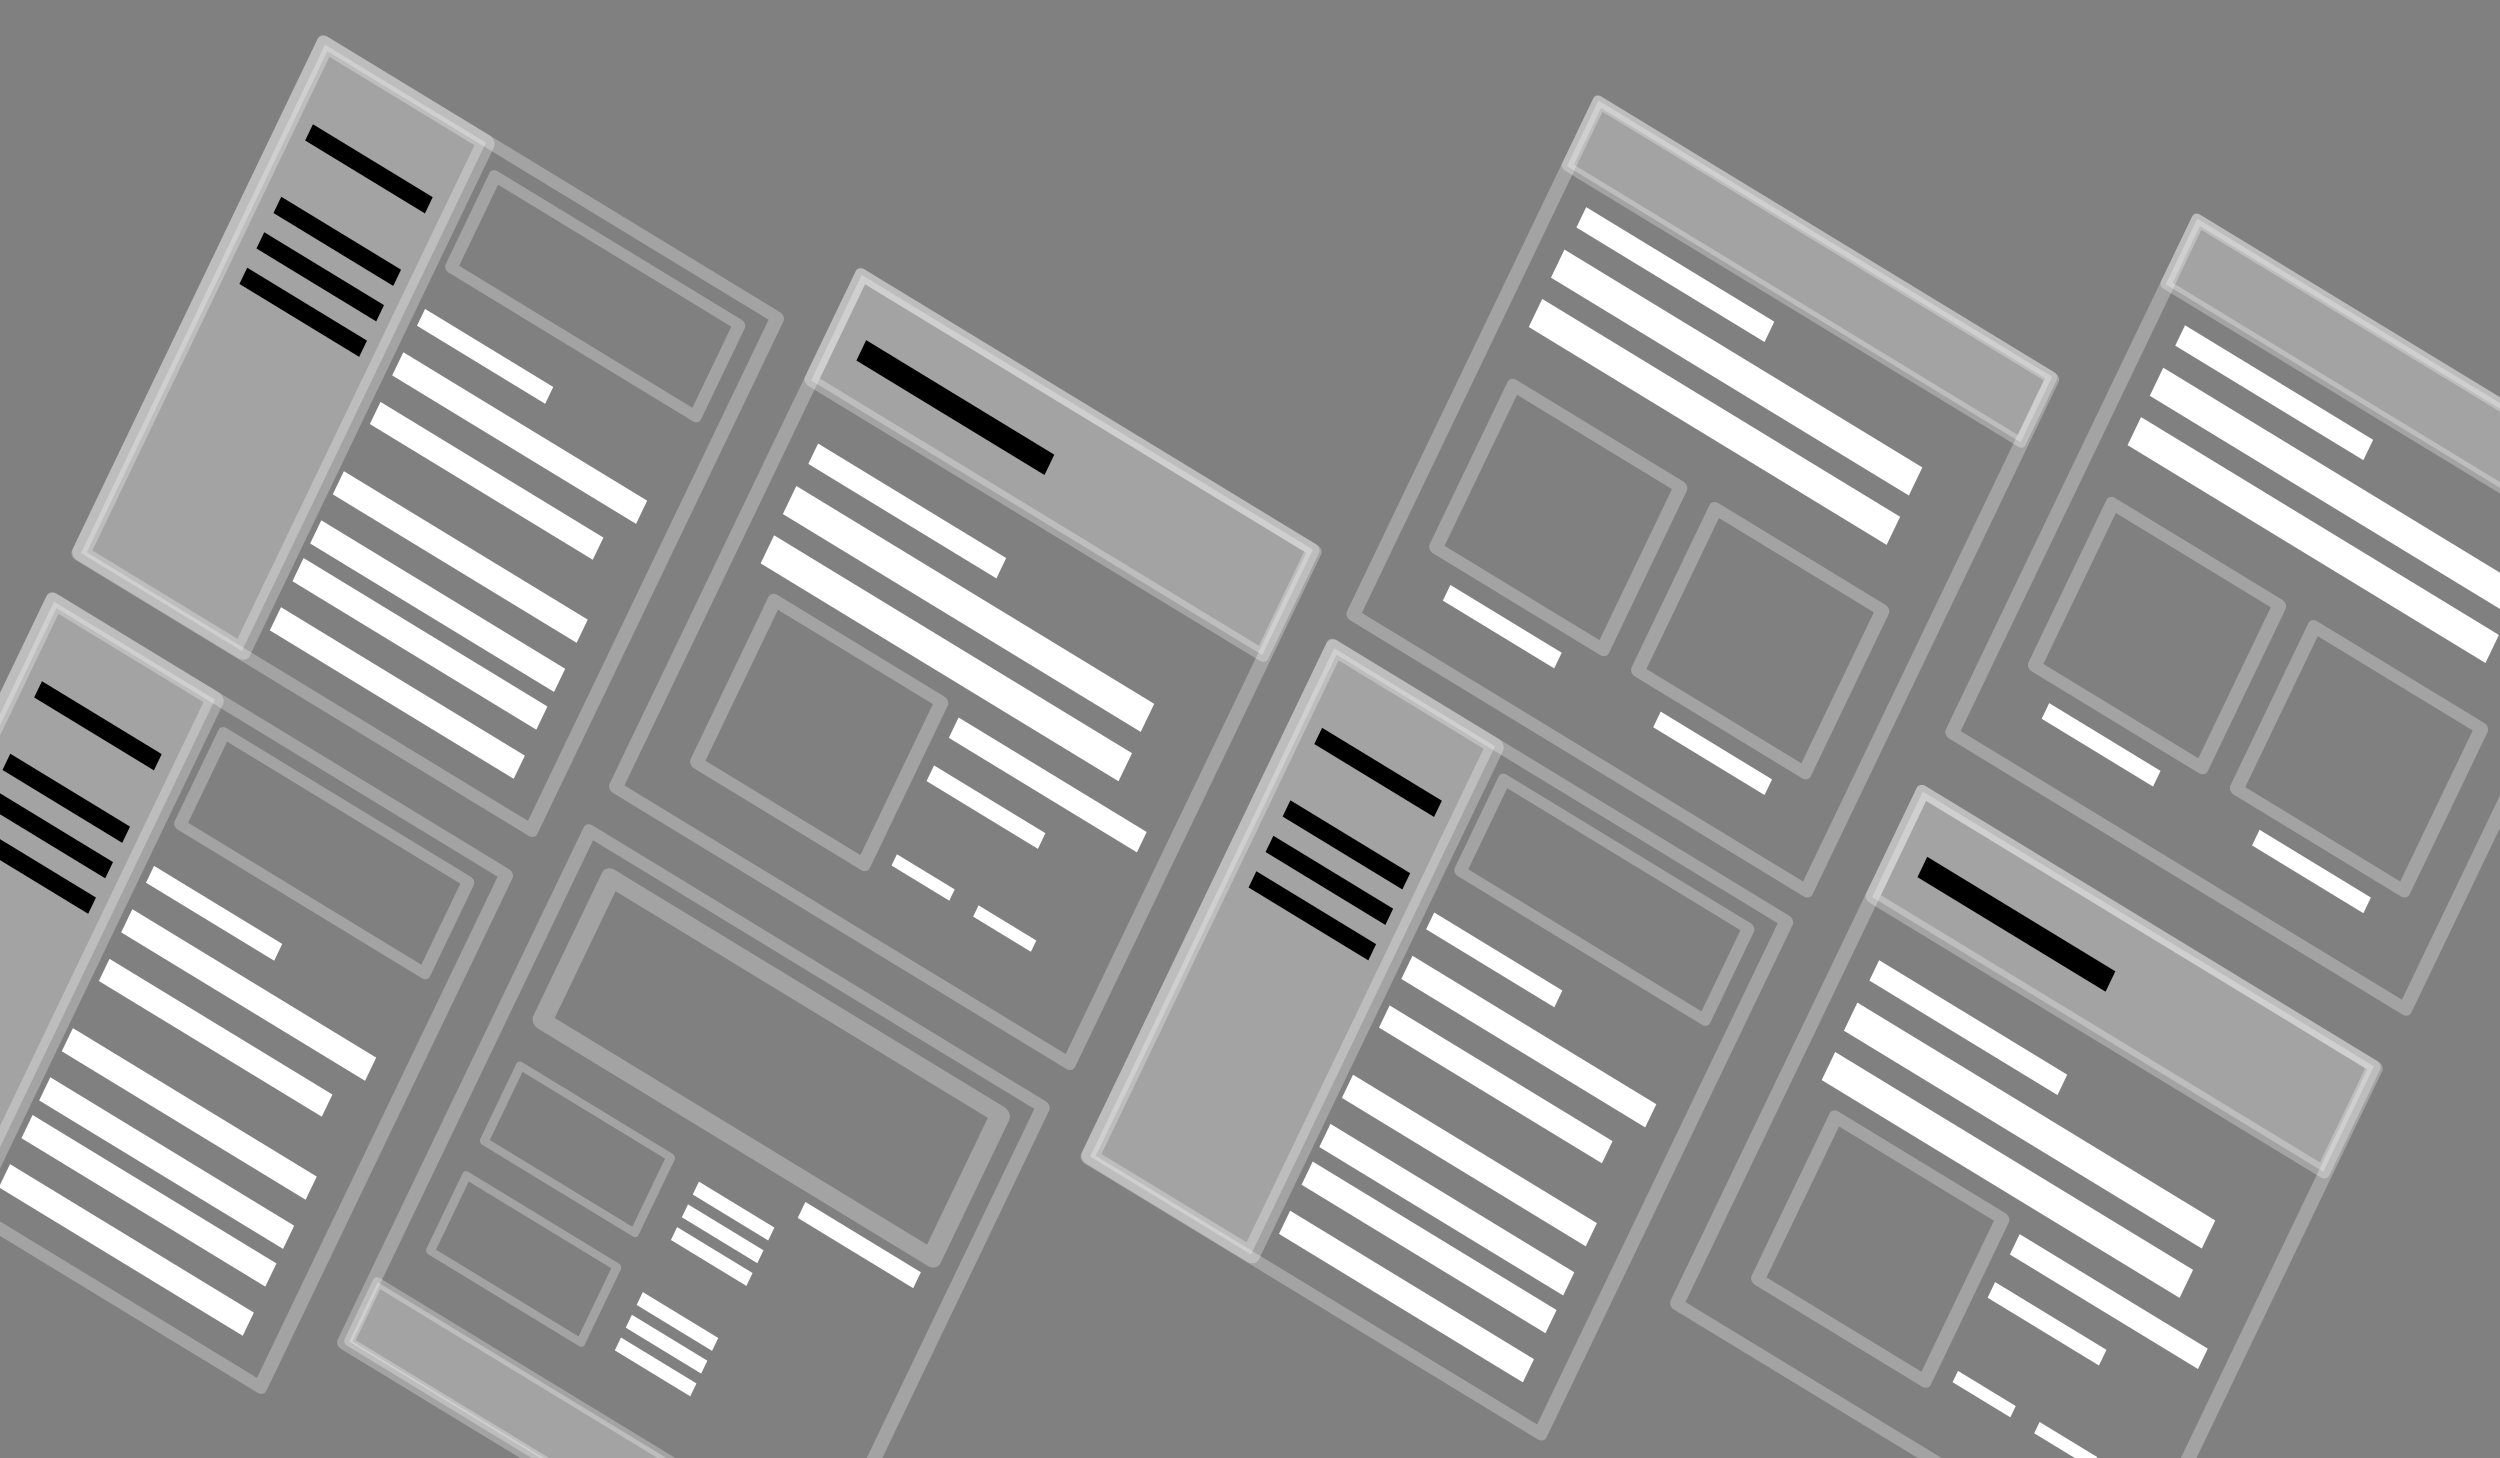 <svg width="786.249" height="458.664" viewBox="0 0 208.028 121.355" xmlns="http://www.w3.org/2000/svg"><rect x="0" y="0" width="208.028" height="121.355" fill="#808080" stroke="none"/><path opacity=".279" fill="none" stroke="#fff" stroke-width="1.765" stroke-linejoin="round" d="M38.02 43.659h66.18v80.599H38.02z" transform="matrix(.57 .347 -.254 .529 149.414 29.582)"/><path opacity=".279" fill="none" stroke="#fff" stroke-width="1.765" stroke-linejoin="round" d="M45.834 89.738h24.387v25.517H45.834z" transform="matrix(.57 .347 -.254 .529 149.414 29.582)"/><path opacity=".279" fill="#fff" stroke="#fff" stroke-width="1.765" stroke-linejoin="round" d="M38.02 43.659h65.863v16.586H38.02z" transform="matrix(.57 .347 -.254 .529 149.414 29.582)"/><path d="M42.062 52.866h27.46" fill="none" stroke="#000" stroke-width="3.202" transform="matrix(.57 .347 -.254 .529 149.414 29.582)"/><path d="M42.237 69.014h27.459M72.967 91.948h27.46" fill="none" stroke="#fff" stroke-width="3.202" transform="matrix(.57 .347 -.254 .529 149.414 29.582)"/><path d="M72.795 99.229H89.05" fill="none" stroke="#fff" stroke-width="2.463" transform="matrix(.57 .347 -.254 .529 149.414 29.582)"/><path d="M73.419 112.448h8.432M85.413 112.62h8.433" fill="none" stroke="#fff" stroke-width="1.774" transform="matrix(.57 .347 -.254 .529 149.414 29.582)"/><path d="M42.08 76.396h52.244M42.247 84.05h52.245" fill="none" stroke="#fff" stroke-width="4.416" transform="matrix(.57 .347 -.254 .529 149.414 29.582)"/><g><path opacity=".279" fill="none" stroke="#fff" stroke-width="1.765" stroke-linejoin="round" d="M282.28 41.419h66.18v80.599h-66.18z" transform="matrix(.57 .347 -.254 .529 -145.968 -70.036)"/><path opacity=".279" fill="none" stroke="#fff" stroke-width="1.601" stroke-linejoin="round" d="M308.889 45.106h35.654v14.363h-35.654z" transform="matrix(.57 .347 -.254 .529 -145.968 -70.036)"/><path opacity=".279" fill="#fff" stroke="#fff" stroke-width="2.314" stroke-linejoin="round" d="M282.554 41.693h23.486v79.958h-23.486z" transform="matrix(.57 .347 -.254 .529 -145.968 -70.036)"/><path d="M308.182 67.766h18.711" fill="none" stroke="#fff" stroke-width="2.643" transform="matrix(.57 .347 -.254 .529 -145.968 -70.036)"/><path d="M285.501 53.55h17.484M285.855 64.722h17.483M285.855 70.301h17.483M285.855 75.88h17.483" fill="none" stroke="#000" stroke-width="2.555" transform="matrix(.57 .347 -.254 .529 -145.968 -70.036)"/><path d="M308.075 75.148h35.6" fill="none" stroke="#fff" stroke-width="3.646" transform="matrix(.57 .347 -.254 .529 -145.968 -70.036)"/><path d="M308.19 82.803h32.542" fill="none" stroke="#fff" stroke-width="3.485" transform="matrix(.57 .347 -.254 .529 -145.968 -70.036)"/><path d="M307.813 94.028h35.6M307.927 101.683h35.6M307.97 107.59h35.6M308.084 115.245h35.6" fill="none" stroke="#fff" stroke-width="3.646" transform="matrix(.57 .347 -.254 .529 -145.968 -70.036)"/></g><g><path opacity=".279" fill="none" stroke="#fff" stroke-width="1.765" stroke-linejoin="round" d="M282.28 41.419h66.18v80.599h-66.18z" transform="matrix(.57 .347 -.254 .529 -123.418 -116.38)"/><path opacity=".279" fill="none" stroke="#fff" stroke-width="1.601" stroke-linejoin="round" d="M308.889 45.106h35.654v14.363h-35.654z" transform="matrix(.57 .347 -.254 .529 -123.418 -116.38)"/><path opacity=".279" fill="#fff" stroke="#fff" stroke-width="2.314" stroke-linejoin="round" d="M282.554 41.693h23.486v79.958h-23.486z" transform="matrix(.57 .347 -.254 .529 -123.418 -116.38)"/><path d="M308.182 67.766h18.711" fill="none" stroke="#fff" stroke-width="2.643" transform="matrix(.57 .347 -.254 .529 -123.418 -116.38)"/><path d="M285.501 53.55h17.484M285.855 64.722h17.483M285.855 70.301h17.483M285.855 75.88h17.483" fill="none" stroke="#000" stroke-width="2.555" transform="matrix(.57 .347 -.254 .529 -123.418 -116.38)"/><path d="M308.075 75.148h35.6" fill="none" stroke="#fff" stroke-width="3.646" transform="matrix(.57 .347 -.254 .529 -123.418 -116.38)"/><path d="M308.19 82.803h32.542" fill="none" stroke="#fff" stroke-width="3.485" transform="matrix(.57 .347 -.254 .529 -123.418 -116.38)"/><path d="M307.813 94.028h35.6M307.927 101.683h35.6M307.97 107.59h35.6M308.084 115.245h35.6" fill="none" stroke="#fff" stroke-width="3.646" transform="matrix(.57 .347 -.254 .529 -123.418 -116.38)"/></g><g><path opacity=".279" fill="none" stroke="#fff" stroke-width="1.765" stroke-linejoin="round" d="M38.02 43.659h66.18v80.599H38.02z" transform="matrix(.57 .347 -.254 .529 61.122 -13.409)"/><path opacity=".279" fill="none" stroke="#fff" stroke-width="1.765" stroke-linejoin="round" d="M45.834 89.738h24.387v25.517H45.834z" transform="matrix(.57 .347 -.254 .529 61.122 -13.409)"/><path opacity=".279" fill="#fff" stroke="#fff" stroke-width="1.765" stroke-linejoin="round" d="M38.02 43.659h65.863v16.586H38.02z" transform="matrix(.57 .347 -.254 .529 61.122 -13.409)"/><path d="M42.062 52.866h27.46" fill="none" stroke="#000" stroke-width="3.202" transform="matrix(.57 .347 -.254 .529 61.122 -13.409)"/><path d="M42.237 69.014h27.459M72.967 91.948h27.46" fill="none" stroke="#fff" stroke-width="3.202" transform="matrix(.57 .347 -.254 .529 61.122 -13.409)"/><path d="M72.795 99.229H89.05" fill="none" stroke="#fff" stroke-width="2.463" transform="matrix(.57 .347 -.254 .529 61.122 -13.409)"/><path d="M73.419 112.448h8.432M85.413 112.62h8.433" fill="none" stroke="#fff" stroke-width="1.774" transform="matrix(.57 .347 -.254 .529 61.122 -13.409)"/><path d="M42.08 76.396h52.244M42.247 84.05h52.245" fill="none" stroke="#fff" stroke-width="4.416" transform="matrix(.57 .347 -.254 .529 61.122 -13.409)"/></g><g><path d="M122.447 123.92h16.255M153.077 123.75h16.254" fill="none" stroke="#fff" stroke-width="2.463" transform="matrix(.57 .347 -.254 .529 82.055 -58.716)"/><g stroke="#fff"><path opacity=".279" fill="none" stroke-width="1.765" stroke-linejoin="round" d="M38.02 43.659h66.18v80.599H38.02z" transform="matrix(.57 .347 -.254 .529 122.484 -27.762)"/><path opacity=".279" fill="none" stroke-width="1.765" stroke-linejoin="round" d="M43.717 84.446h24.387v25.517H43.717zM73.208 84.478h24.387v25.517H73.208z" transform="matrix(.57 .347 -.254 .529 122.484 -27.762)"/><path opacity=".279" fill="#fff" stroke-width="1.396" stroke-linejoin="round" d="M37.836 43.475h66.232v10.322H37.836z" transform="matrix(.57 .347 -.254 .529 122.484 -27.762)"/><path d="M42.237 58.96h27.459" fill="none" stroke-width="3.202" transform="matrix(.57 .347 -.254 .529 122.484 -27.762)"/><path d="M42.08 66.342h52.244M42.247 73.997h52.245" fill="none" stroke-width="4.416" transform="matrix(.57 .347 -.254 .529 122.484 -27.762)"/></g></g><g><path d="M122.447 123.92h16.255M153.077 123.75h16.254" fill="none" stroke="#fff" stroke-width="2.463" transform="matrix(.57 .347 -.254 .529 131.885 -48.883)"/><g stroke="#fff"><path opacity=".279" fill="none" stroke-width="1.765" stroke-linejoin="round" d="M38.02 43.659h66.18v80.599H38.02z" transform="matrix(.57 .347 -.254 .529 172.313 -17.93)"/><path opacity=".279" fill="none" stroke-width="1.765" stroke-linejoin="round" d="M43.717 84.446h24.387v25.517H43.717zM73.208 84.478h24.387v25.517H73.208z" transform="matrix(.57 .347 -.254 .529 172.313 -17.93)"/><path opacity=".279" fill="#fff" stroke-width="1.396" stroke-linejoin="round" d="M37.836 43.475h66.232v10.322H37.836z" transform="matrix(.57 .347 -.254 .529 172.313 -17.93)"/><path d="M42.237 58.96h27.459" fill="none" stroke-width="3.202" transform="matrix(.57 .347 -.254 .529 172.313 -17.93)"/><path d="M42.08 66.342h52.244M42.247 73.997h52.245" fill="none" stroke-width="4.416" transform="matrix(.57 .347 -.254 .529 172.313 -17.93)"/></g></g><g stroke="#fff"><path opacity=".279" fill="none" stroke-width="1.765" stroke-linejoin="round" d="M209.832 50.174h66.18v80.599h-66.18z" transform="matrix(.57 .347 -.254 .529 -57.788 -30.207)"/><path opacity=".279" fill="none" stroke-width="2.53" stroke-linejoin="round" d="M214.752 54.326h56.88v22.472h-56.88z" transform="matrix(.57 .347 -.254 .529 -57.788 -30.207)"/><path opacity=".279" fill="none" stroke-width="1.142" stroke-linejoin="round" d="M214.739 83.903h21.946v11.863h-21.946zM214.61 101.235h21.946v11.863H214.61z" transform="matrix(.57 .347 -.254 .529 -57.788 -30.207)"/><path opacity=".279" fill="#fff" stroke-width="1.317" stroke-linejoin="round" d="M210.359 120.814h65.133v9.34h-65.133z" transform="matrix(.57 .347 -.254 .529 -57.788 -30.207)"/><path d="M254.317 80.604h16.854" fill="none" stroke-width="2.508" transform="matrix(.57 .347 -.254 .529 -57.788 -30.207)"/><g fill="none" stroke-width="2.028"><path d="M240.547 88.276h11.015M240.547 91.85h11.015M240.547 95.424h11.015" transform="matrix(.57 .347 -.254 .529 -56.788 -31.305)"/></g><g fill="none" stroke-width="2.028"><path d="M240.547 88.276h11.015M240.547 91.85h11.015M240.547 95.424h11.015" transform="matrix(.57 .347 -.254 .529 -61.458 -22.117)"/></g></g><g><path opacity=".279" fill="none" stroke="#fff" stroke-width="1.765" stroke-linejoin="round" d="M282.28 41.419h66.18v80.599h-66.18z" transform="matrix(.57 .347 -.254 .529 -39.446 -66.159)"/><path opacity=".279" fill="none" stroke="#fff" stroke-width="1.601" stroke-linejoin="round" d="M308.889 45.106h35.654v14.363h-35.654z" transform="matrix(.57 .347 -.254 .529 -39.446 -66.159)"/><path opacity=".279" fill="#fff" stroke="#fff" stroke-width="2.314" stroke-linejoin="round" d="M282.554 41.693h23.486v79.958h-23.486z" transform="matrix(.57 .347 -.254 .529 -39.446 -66.159)"/><path d="M308.182 67.766h18.711" fill="none" stroke="#fff" stroke-width="2.643" transform="matrix(.57 .347 -.254 .529 -39.446 -66.159)"/><path d="M285.501 53.55h17.484M285.855 64.722h17.483M285.855 70.301h17.483M285.855 75.88h17.483" fill="none" stroke="#000" stroke-width="2.555" transform="matrix(.57 .347 -.254 .529 -39.446 -66.159)"/><path d="M308.075 75.148h35.6" fill="none" stroke="#fff" stroke-width="3.646" transform="matrix(.57 .347 -.254 .529 -39.446 -66.159)"/><path d="M308.19 82.803h32.542" fill="none" stroke="#fff" stroke-width="3.485" transform="matrix(.57 .347 -.254 .529 -39.446 -66.159)"/><path d="M307.813 94.028h35.6M307.927 101.683h35.6M307.97 107.59h35.6M308.084 115.245h35.6" fill="none" stroke="#fff" stroke-width="3.646" transform="matrix(.57 .347 -.254 .529 -39.446 -66.159)"/></g></svg>